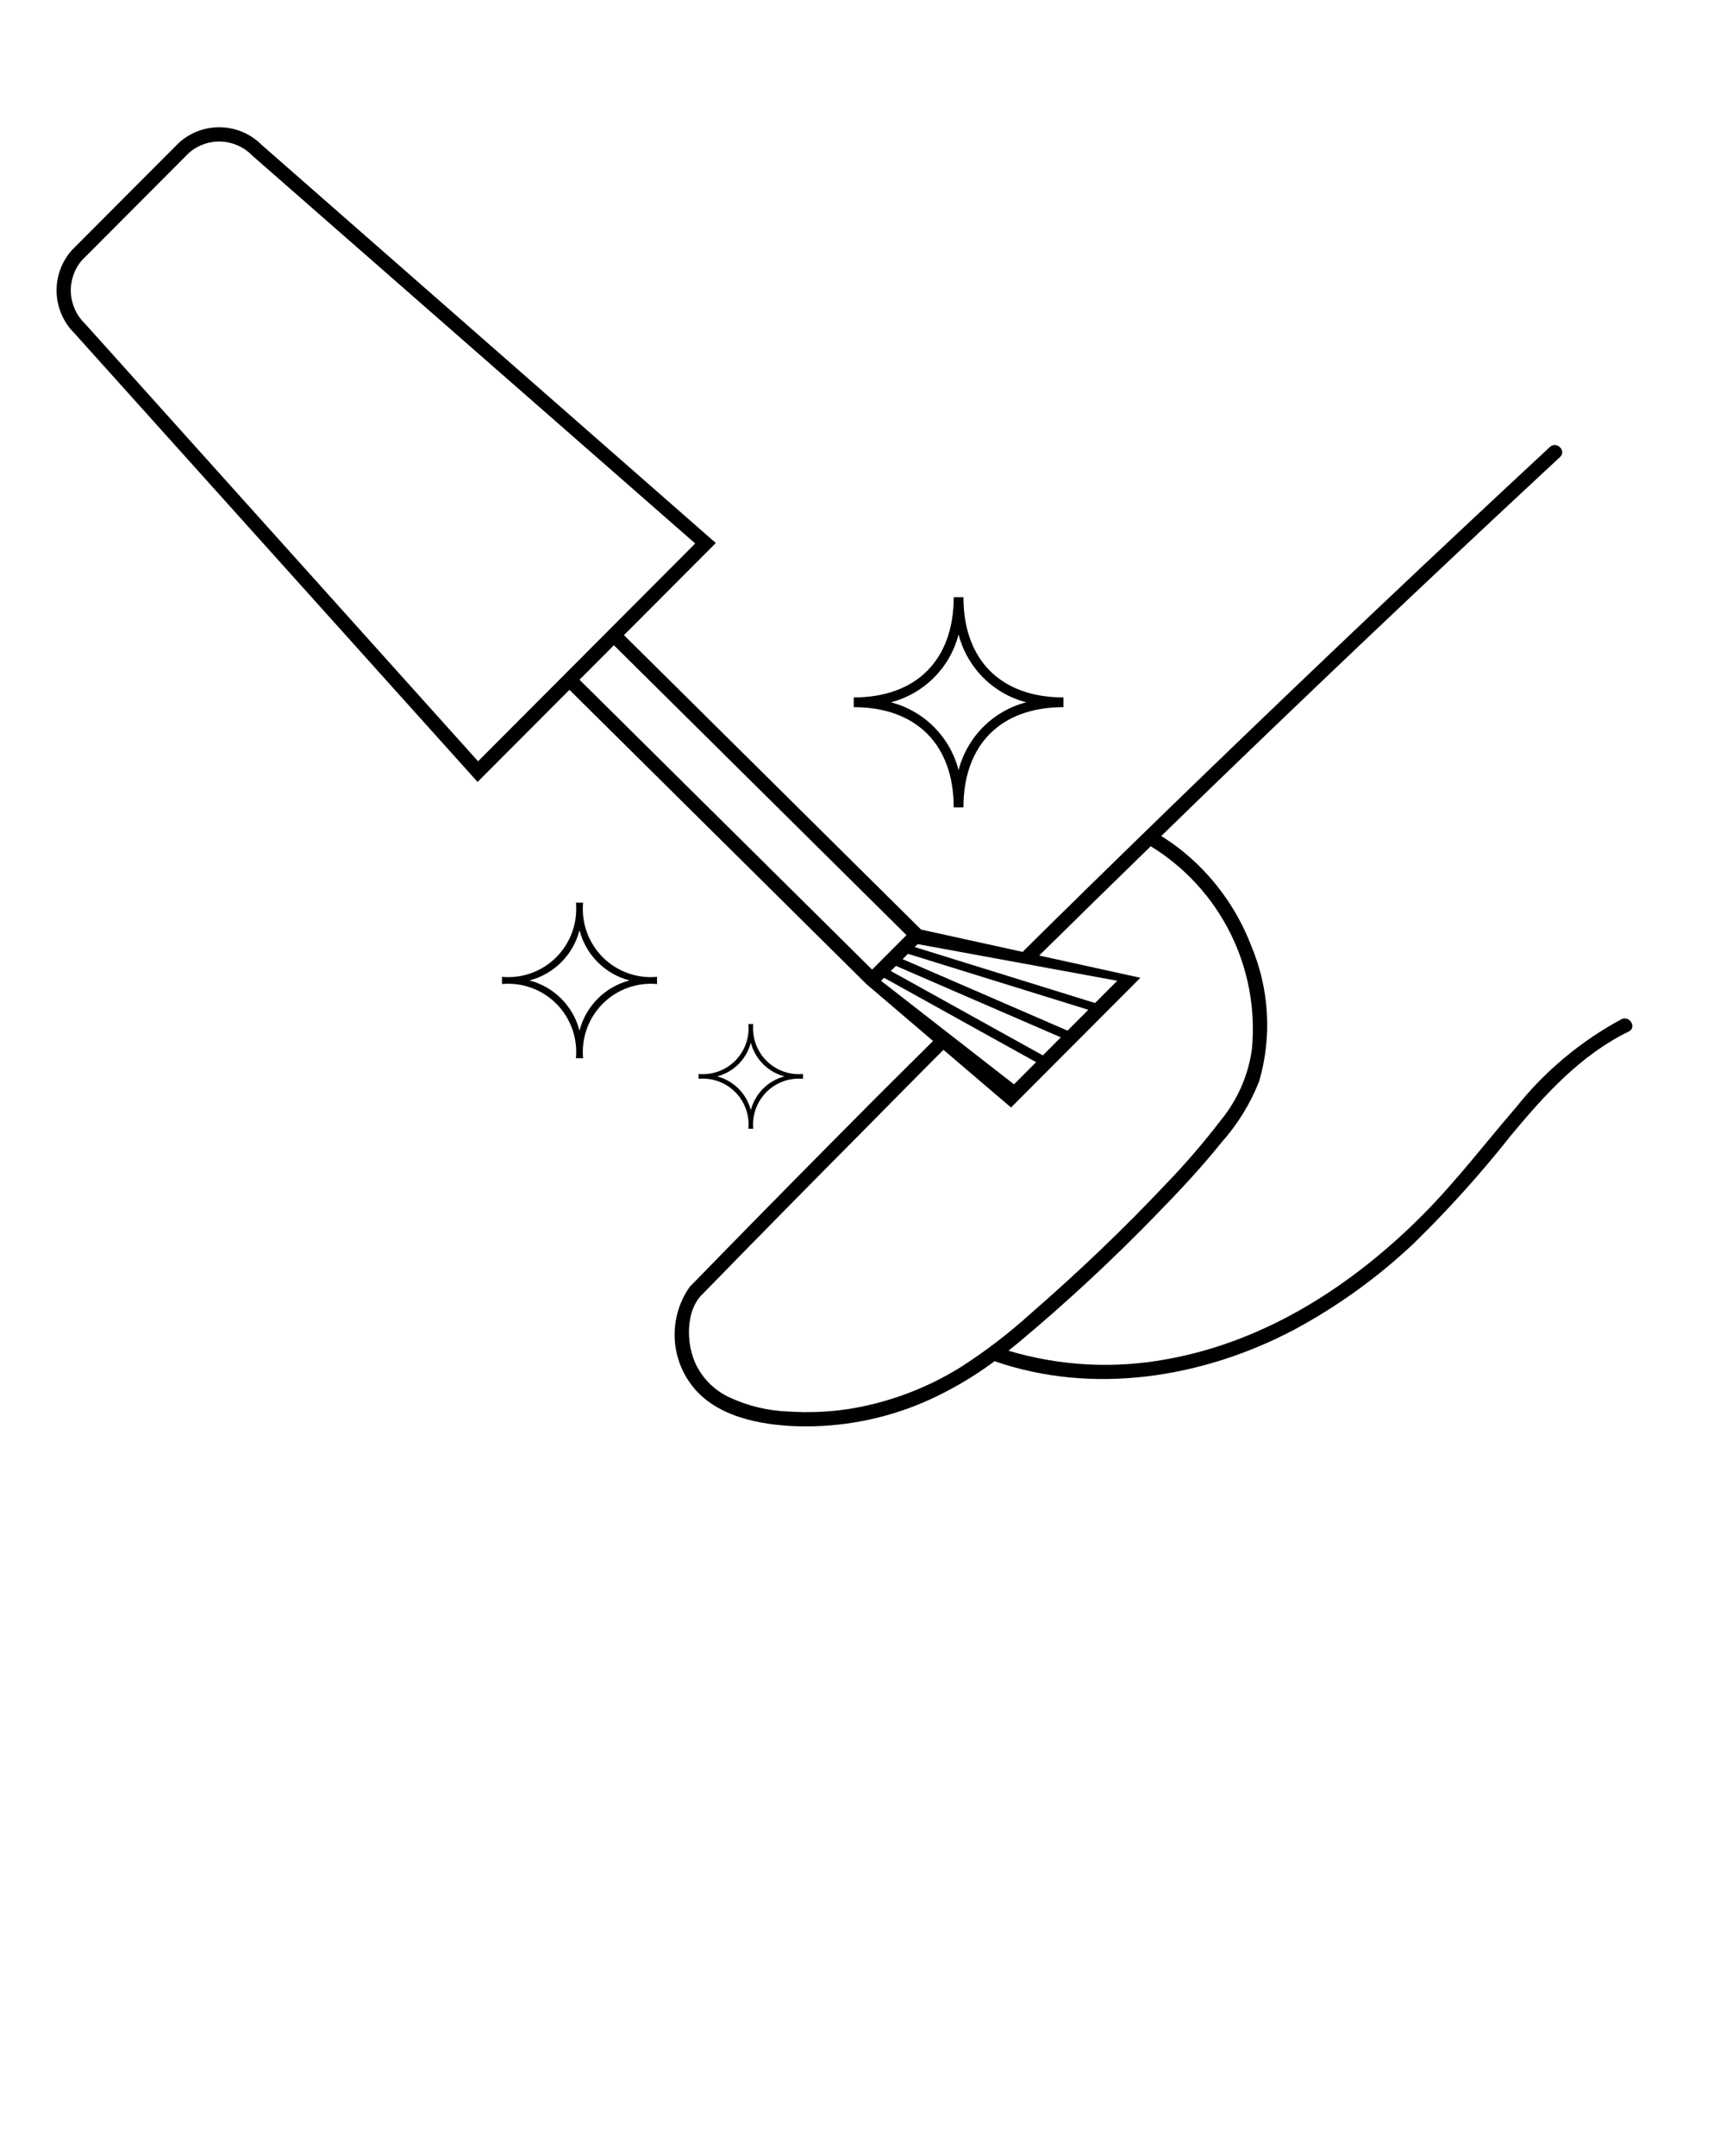 <svg width="87" height="109" viewBox="0 0 87 109" fill="none" xmlns="http://www.w3.org/2000/svg">
<path d="M82.018 51.525C79.954 52.635 78.137 54.153 76.677 55.989C75.109 57.804 73.66 59.712 71.966 61.414C68.431 64.964 64.062 67.796 59.079 68.701C56.394 69.209 53.627 69.066 51.009 68.283C51.19 68.141 51.369 67.996 51.547 67.849C53.993 65.804 56.331 63.632 58.55 61.341C59.676 60.187 60.781 59.005 61.792 57.747C62.601 56.839 63.244 55.794 63.691 54.662C64.345 52.406 64.205 49.992 63.295 47.827C62.552 45.883 61.293 44.179 59.654 42.899C59.36 42.671 59.053 42.462 58.739 42.264C59.359 41.661 59.979 41.058 60.599 40.456C63.451 37.696 66.317 34.95 69.197 32.218C72.062 29.5 74.941 26.795 77.833 24.105C78.191 23.772 78.549 23.439 78.907 23.107C79.248 22.79 78.737 22.28 78.397 22.596C75.502 25.283 72.62 27.983 69.751 30.698C66.883 33.413 64.028 36.142 61.185 38.885C58.343 41.628 55.515 44.384 52.7 47.155C52.374 47.476 52.05 47.799 51.727 48.122L46.589 46.993L31.561 32.109L36.207 27.452L13.253 7.339C12.703 6.782 11.961 6.458 11.18 6.434C10.399 6.41 9.638 6.689 9.056 7.212L3.639 12.642C3.117 13.225 2.839 13.987 2.863 14.77C2.886 15.553 3.209 16.297 3.765 16.848L24.157 39.53L28.803 34.873L43.831 49.756L47.196 52.625C46.215 53.6 45.229 54.57 44.253 55.55C41.465 58.348 38.691 61.159 35.931 63.985C35.589 64.334 35.248 64.684 34.907 65.034C34.886 65.056 34.867 65.079 34.852 65.105C34.371 65.811 34.116 66.648 34.123 67.504C34.129 68.359 34.396 69.192 34.888 69.891C36.072 71.604 38.419 72.045 40.355 72.103C42.526 72.162 44.685 71.754 46.685 70.906C47.97 70.352 49.186 69.649 50.309 68.813C55.289 70.544 60.828 69.655 65.426 67.24C67.634 66.058 69.676 64.588 71.499 62.869C73.262 61.149 74.912 59.317 76.439 57.384C78.136 55.343 79.96 53.326 82.382 52.149C82.8 51.946 82.435 51.323 82.018 51.525ZM46.417 47.728L56.513 49.581L55.39 50.707L46.268 47.877L46.417 47.728ZM55.049 51.049L53.998 52.102L45.657 48.489L45.926 48.219L55.049 51.049ZM53.658 52.442L52.749 53.354L45.059 49.089L45.318 48.829L53.658 52.442ZM28.294 34.363L24.181 38.486L4.297 16.361C3.867 15.947 3.612 15.384 3.584 14.787C3.556 14.189 3.758 13.604 4.148 13.152L9.565 7.722C10.017 7.331 10.6 7.129 11.196 7.157C11.792 7.185 12.354 7.441 12.768 7.872L35.165 27.476L31.052 31.599L28.294 34.363ZM29.312 34.363L31.052 32.62L45.851 47.274L44.112 49.017L29.312 34.363ZM44.718 49.431L52.408 53.696L51.29 54.817L44.565 49.584L44.718 49.431ZM48.573 69.127C46.848 70.195 44.928 70.911 42.926 71.231C41.914 71.383 40.889 71.426 39.868 71.357C38.858 71.321 37.865 71.086 36.946 70.665C36.159 70.316 35.527 69.691 35.168 68.907C34.842 68.153 34.763 67.314 34.943 66.512C35.022 66.157 35.184 65.826 35.416 65.545C38.174 62.717 40.944 59.902 43.729 57.1C45.172 55.648 46.319 54.472 47.721 53.072L51.139 55.988L57.681 49.431L52.563 48.306C54.438 46.458 56.319 44.617 58.206 42.782C59.933 43.84 61.329 45.363 62.234 47.178C63.138 48.992 63.516 51.026 63.323 53.045C63.139 54.364 62.594 55.606 61.75 56.634C60.889 57.757 59.966 58.83 58.983 59.847C56.816 62.15 54.513 64.337 52.127 66.411C51.02 67.414 49.831 68.322 48.573 69.127Z" fill="black"/>
<path d="M48.732 30.189H48.24C48.24 33.362 46.35 35.257 43.183 35.257V35.75C46.35 35.75 48.24 37.645 48.24 40.819H48.732C48.732 37.645 50.622 35.75 53.789 35.75V35.257C50.622 35.257 48.732 33.362 48.732 30.189ZM48.486 38.933C48.273 38.107 47.843 37.354 47.241 36.751C46.64 36.148 45.888 35.718 45.065 35.504C45.888 35.289 46.64 34.858 47.241 34.256C47.843 33.653 48.273 32.9 48.486 32.074C48.7 32.9 49.13 33.653 49.731 34.256C50.333 34.858 51.084 35.289 51.907 35.504C51.084 35.718 50.333 36.148 49.731 36.751C49.13 37.354 48.7 38.107 48.486 38.933Z" fill="black"/>
<path d="M38.1 51.769H37.855C37.886 52.108 37.843 52.45 37.727 52.771C37.612 53.091 37.428 53.383 37.187 53.624C36.947 53.865 36.656 54.05 36.336 54.165C36.016 54.281 35.675 54.325 35.336 54.293V54.538C35.675 54.507 36.016 54.55 36.336 54.666C36.656 54.782 36.947 54.967 37.187 55.208C37.428 55.449 37.612 55.74 37.727 56.061C37.843 56.381 37.886 56.724 37.855 57.063H38.1C38.068 56.724 38.112 56.381 38.227 56.061C38.343 55.74 38.527 55.449 38.768 55.208C39.008 54.967 39.299 54.782 39.618 54.666C39.938 54.55 40.28 54.507 40.618 54.538V54.293C40.28 54.325 39.938 54.281 39.618 54.165C39.299 54.05 39.008 53.865 38.768 53.624C38.527 53.383 38.343 53.091 38.227 52.771C38.112 52.45 38.068 52.108 38.1 51.769ZM37.977 56.124C37.871 55.713 37.657 55.337 37.357 55.037C37.058 54.737 36.684 54.522 36.273 54.416C36.684 54.309 37.058 54.094 37.357 53.794C37.657 53.494 37.871 53.119 37.977 52.708C38.084 53.119 38.298 53.494 38.597 53.794C38.897 54.094 39.271 54.309 39.681 54.416C39.271 54.522 38.897 54.737 38.597 55.037C38.298 55.337 38.084 55.713 37.977 56.124Z" fill="black"/>
<path d="M29.494 45.635H29.131C29.177 46.139 29.113 46.647 28.941 47.123C28.77 47.599 28.496 48.031 28.139 48.389C27.782 48.747 27.351 49.022 26.876 49.193C26.401 49.365 25.894 49.43 25.391 49.383V49.748C25.894 49.701 26.401 49.765 26.875 49.937C27.351 50.109 27.782 50.384 28.139 50.742C28.496 51.099 28.77 51.532 28.941 52.008C29.113 52.484 29.177 52.992 29.131 53.496H29.494C29.447 52.992 29.512 52.484 29.683 52.008C29.855 51.532 30.129 51.099 30.486 50.742C30.843 50.384 31.274 50.109 31.749 49.937C32.224 49.765 32.731 49.701 33.234 49.748V49.383C32.731 49.43 32.224 49.365 31.749 49.193C31.274 49.022 30.843 48.747 30.486 48.389C30.129 48.031 29.855 47.599 29.683 47.123C29.512 46.647 29.447 46.139 29.494 45.635ZM29.312 52.101C29.154 51.491 28.837 50.934 28.392 50.488C27.947 50.042 27.391 49.724 26.782 49.565C27.391 49.407 27.947 49.088 28.392 48.642C28.837 48.197 29.154 47.64 29.312 47.029C29.47 47.64 29.788 48.197 30.233 48.642C30.678 49.088 31.233 49.407 31.842 49.565C31.233 49.724 30.678 50.042 30.233 50.488C29.788 50.934 29.47 51.491 29.312 52.101Z" fill="black"/>
</svg>
